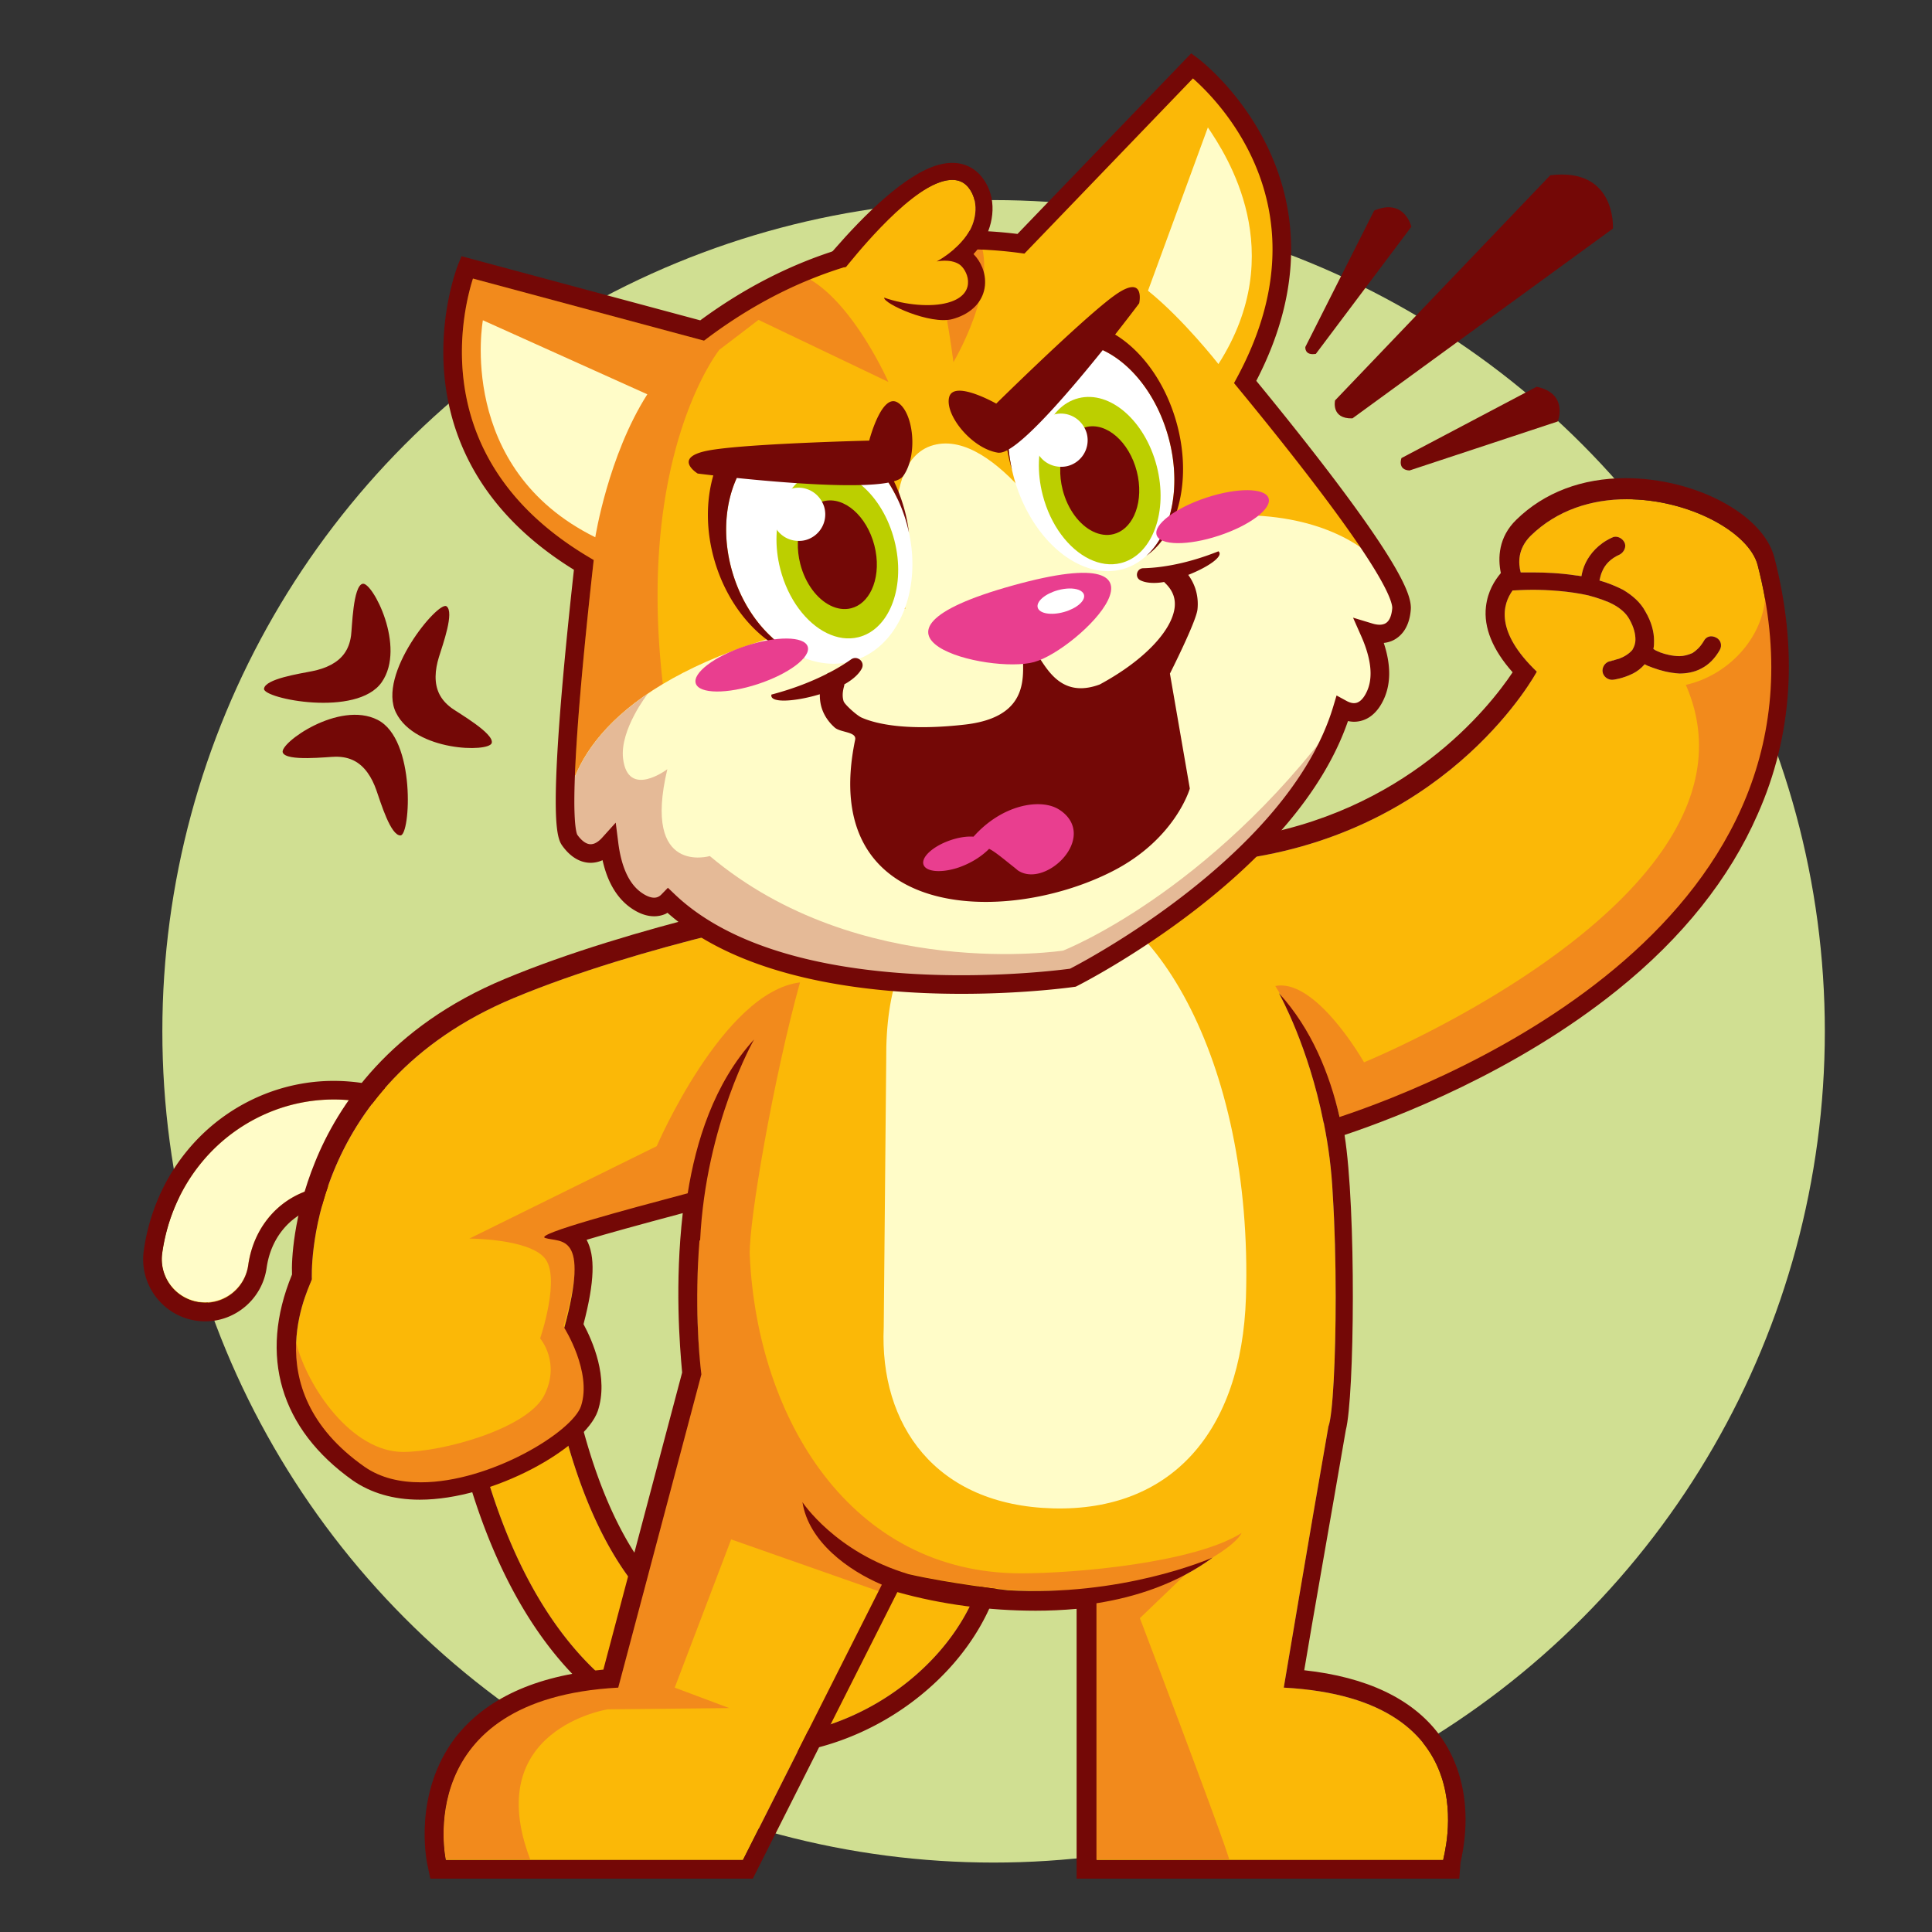 <svg height="512" viewBox="0 0 311.495 311.495" width="512" xmlns="http://www.w3.org/2000/svg"><rect x="0" y="0" width="311.495" height="311.495" fill="#333333" stroke="none"/><circle cx="160.196" cy="166.28" fill="#d0df92" r="134.02"/><g fill="#740806"><path d="M61.542 109.994c3.99-5.717-1.511-16.22-3.073-15.874-1.563.346-1.697 7.144-1.871 8.379-.177 1.238-.553 2.103-1.037 2.802-.556.795-1.293 1.399-2.2 1.884-.902.481-1.963.817-3.01 1.024-2.095.422-7.613 1.249-7.784 2.838-.172 1.59 14.985 4.664 18.975-1.053zM60.875 116.057c-6.22-3.149-15.848 3.771-15.286 5.269.561 1.499 7.311.679 8.558.677 1.251.001 2.16.252 2.92.633.865.439 1.567 1.084 2.174 1.914.603.825 1.084 1.829 1.436 2.836.711 2.015 2.305 7.362 3.901 7.309 1.6-.051 2.518-15.489-3.703-18.638zM63.861 114.93c3.123 6.234 14.977 6.406 15.419 4.868.441-1.538-5.47-4.898-6.473-5.64-1.004-.746-1.585-1.489-1.969-2.248-.433-.868-.613-1.804-.607-2.832.007-1.022.218-2.115.535-3.134.628-2.042 2.532-7.287 1.218-8.195-1.316-.909-11.246 10.947-8.123 17.181z"/></g><g fill="#740806"><path d="m218.054 67.454 42-30.6s.6-9.9-10.1-8.6l-34.7 36.3s-.7 3 2.8 2.9zM212.154 57.054l15.4-20.5s-1.1-4.7-6-2.6l-11.1 22c0 .1-.1 1.4 1.7 1.1zM227.254 75.854l23.9-7.9s1.8-4.5-3.4-5.6l-21.8 11.5s-.7 1.9 1.3 2z"/></g><path d="M158.176 240.827c1.275 3.974 1.288 8.106.417 11.923-.652 2.872-1.782 5.595-3.259 8.134-2.22 3.808-5.218 7.217-8.768 10.105a41.304 41.304 0 0 1-12.189 6.857c-4.512 1.602-9.442 2.438-14.541 2.173a35.286 35.286 0 0 1-11.542-2.583c-5.728-2.332-11.198-6.312-15.961-11.98-4.772-5.675-8.874-13.012-12.146-22.231-2.48-6.992-4.489-15.077-5.938-24.406-.644-4.146-1.556-7.735-2.646-10.807-1.47-4.142-3.259-7.338-5.144-9.751-2.842-3.62-5.843-5.509-8.718-6.398a13.215 13.215 0 0 0-8.352.174 13.916 13.916 0 0 0-6.099 4.315c-1.646 2.02-2.833 4.561-3.275 7.663a7 7 0 0 1-13.863-1.955c.785-5.592 3.042-10.595 6.303-14.573a27.919 27.919 0 0 1 12.252-8.645 27.19 27.19 0 0 1 11.299-1.483c5.84.46 11.75 2.889 16.767 7.278 5.032 4.386 9.169 10.64 12.024 18.693 1.415 3.987 2.523 8.425 3.286 13.34 1.335 8.602 3.159 15.846 5.298 21.873 2.508 7.068 5.447 12.453 8.51 16.458 2.299 3.007 4.663 5.243 7.011 6.895 3.527 2.47 7.02 3.671 10.504 4.052 3.479.371 6.981-.121 10.29-1.295a27.303 27.303 0 0 0 7.247-3.905c3.246-2.432 5.736-5.492 7.045-8.346.661-1.427 1.037-2.788 1.161-4.005.124-1.223.015-2.293-.306-3.306a6.999 6.999 0 0 1 4.535-8.799 6.998 6.998 0 0 1 8.798 4.535z" fill="#fbb807"/><path d="M26.15 202.06c.785-5.592 3.042-10.595 6.303-14.573a27.919 27.919 0 0 1 12.252-8.645 27.19 27.19 0 0 1 11.299-1.483c5.84.459 11.75 2.889 16.767 7.278l.083.078c-3.502 3.077-6.655 6.546-9.454 10.338-1.889-1.611-3.801-2.615-5.662-3.19a13.215 13.215 0 0 0-8.352.174 13.916 13.916 0 0 0-6.099 4.315c-1.646 2.02-2.833 4.561-3.275 7.663a7 7 0 0 1-13.862-1.955z" fill="#fffcc8"/><path d="M53.819 177.27c.726 0 1.455.029 2.186.089 5.84.459 11.75 2.889 16.767 7.278 5.032 4.386 9.169 10.64 12.024 18.693 1.415 3.987 2.523 8.425 3.286 13.34 1.335 8.602 3.159 15.846 5.298 21.873 2.508 7.068 5.447 12.453 8.51 16.458 2.299 3.007 4.663 5.243 7.011 6.895 3.527 2.47 7.02 3.671 10.504 4.052.766.081 1.533.121 2.299.121 2.713 0 5.411-.501 7.991-1.416a27.303 27.303 0 0 0 7.247-3.905c3.246-2.432 5.736-5.492 7.045-8.346.661-1.427 1.037-2.788 1.161-4.005.124-1.223.015-2.293-.306-3.306a6.999 6.999 0 0 1 4.535-8.799 6.991 6.991 0 0 1 2.134-.335 7.004 7.004 0 0 1 6.666 4.87c1.275 3.974 1.288 8.106.417 11.923-.652 2.872-1.782 5.595-3.259 8.134-2.22 3.808-5.218 7.217-8.768 10.105a41.304 41.304 0 0 1-12.189 6.857c-3.958 1.404-8.239 2.222-12.672 2.222a35.286 35.286 0 0 1-13.411-2.632c-5.728-2.332-11.198-6.312-15.961-11.98-4.772-5.675-8.874-13.012-12.146-22.231-2.48-6.992-4.489-15.077-5.938-24.406-.644-4.146-1.556-7.735-2.646-10.807-1.47-4.142-3.259-7.338-5.144-9.751-2.842-3.62-5.843-5.509-8.718-6.398a13.472 13.472 0 0 0-3.924-.593c-1.521 0-3.007.266-4.428.767a13.916 13.916 0 0 0-6.099 4.315c-1.646 2.02-2.833 4.561-3.275 7.663a7 7 0 0 1-13.863-1.955c.785-5.592 3.042-10.595 6.303-14.573a27.919 27.919 0 0 1 12.252-8.645 27.229 27.229 0 0 1 9.111-1.572m0-3c-3.452 0-6.855.588-10.117 1.746a30.895 30.895 0 0 0-13.57 9.571c-3.708 4.524-6.113 10.077-6.952 16.056-.77 5.458 3.046 10.527 8.506 11.297.465.065.938.099 1.405.099 4.949 0 9.202-3.699 9.894-8.604.339-2.379 1.224-4.462 2.63-6.186a10.901 10.901 0 0 1 4.777-3.385 10.281 10.281 0 0 1 3.424-.594c1.014 0 2.041.155 3.052.463 2.667.825 5.037 2.587 7.231 5.381 1.843 2.359 3.418 5.356 4.676 8.902 1.08 3.044 1.924 6.497 2.508 10.263 1.436 9.237 3.479 17.632 6.076 24.949 3.295 9.284 7.561 17.076 12.678 23.159 4.961 5.905 10.724 10.223 17.126 12.829a38.24 38.24 0 0 0 14.542 2.853c4.597 0 9.198-.806 13.676-2.395a44.166 44.166 0 0 0 13.077-7.355c3.914-3.186 7.098-6.859 9.468-10.924 1.693-2.909 2.901-5.931 3.593-8.981 1.046-4.583.878-9.253-.486-13.503a9.968 9.968 0 0 0-9.522-6.953c-1.032 0-2.058.16-3.047.478-5.252 1.679-8.159 7.318-6.479 12.57.202.634.259 1.301.18 2.09-.095.929-.406 1.982-.898 3.044-1.166 2.542-3.395 5.164-6.122 7.207a24.388 24.388 0 0 1-6.451 3.479c-2.327.825-4.678 1.243-6.989 1.243-.664 0-1.33-.035-1.98-.104-3.24-.354-6.22-1.507-9.103-3.525-2.241-1.577-4.378-3.684-6.348-6.26-3.116-4.074-5.83-9.336-8.066-15.639-2.181-6.146-3.917-13.322-5.16-21.33-.776-4.998-1.928-9.669-3.424-13.883-2.971-8.379-7.304-15.092-12.88-19.952-5.381-4.708-11.781-7.479-18.502-8.008-.8-.065-1.616-.098-2.423-.098z" fill="#740806"/><g><path d="M215.981 180.093c-1.6-6.89-4.49-14.18-9.79-19.98.28.5 4.77 8.67 7.19 20.78 0 .1.1.2.1.4.7 3.5 1.2 7.2 1.4 11.3.32 5.05.47 10.92.47 16.5 0 10.01-.46 19.1-1.17 20.9-3 17.1-7.2 42.1-7.2 42.1 33.5 1.8 25.7 27.2 25.7 27.8h-55.9v-41.4c6.39-1 13.07-3.19 18.76-7.38-.79.34-14.8 6.35-33.06 5.28 0 0-2.37-.27-5.56-.74-3.19-.46-7.19-1.11-10.44-1.86-5.9-1.75-10.17-4.65-12.97-7.11s-4.13-4.49-4.13-4.49c1 6.4 7.4 11 12.8 13.3l-22.4 44.4h-47.9s-5.7-26 27.8-27.8l13.4-50.5c-.4-3.3-1.1-11.6-.3-21.6h.1c.45-9.4 2.63-17.5 4.69-23.25s4.01-9.15 4.01-9.15c-6.5 7.1-9.4 16.6-10.7 24.8-9.8 2.6-24.7 6.6-23 7.2 2.5.8 7.3-1 3.1 14.5 0 0 4.5 7.1 2.7 12.6-1.4 4.2-14.7 12.3-25.8 12.3-3.4 0-6.5-.7-9.1-2.5-18.4-12.9-8.2-30.1-8.5-30.3 0 0-1.5-31.1 32.6-45.3 20.1-8.4 49.1-14.3 52.5-14.3h.2c1.6.3 2.5 1.5 2.9 3.3 7-4 15.9-6.5 27-6.5 1.6 0 3.3.1 5 .2 0 0 5.5.1 12.8 2.9 2-3.6 7.3-6.6 17.6-8.1 33.5-5 46.9-30.1 46.9-30.1-6.8-6.5-5.5-10.9-3.9-13.1h.2c.1 0 .45-.03.97-.05.53-.02 1.23-.05 2.03-.05 2.4 0 5.9.2 9 .9 1.5.4 3 .9 4.1 1.5s2 1.4 2.5 2.3c.8 1.4 1 2.5 1 3.3 0 .7-.2 1.2-.5 1.7-.5.6-1.3 1.1-2.1 1.4-.4.1-.7.2-1 .3-.1 0-.2 0-.3.1h-.1c-.74.09-1.31.79-1.31 1.52 0 .06 0 .12.01.18.1.8.9 1.4 1.7 1.3.1 0 1.6-.2 3.2-1 .6-.3 1.3-.8 1.9-1.5.3.2.8.4 1.4.6 1.1.4 2.5.8 4.2.9 1.1 0 2.4-.2 3.5-.8 1.2-.6 2.2-1.6 3-3 .4-.7.2-1.6-.6-2s-1.6-.2-2 .6c-.6 1-1.2 1.5-1.8 1.9-.7.3-1.4.5-2.1.5-1.1 0-2.3-.3-3.1-.6-.4-.2-.8-.3-1-.5 0 0-.1 0-.1-.1.1-.4.1-.8.1-1.3 0-1.4-.4-3-1.4-4.7-.8-1.5-2.1-2.6-3.6-3.5-1.2-.6-2.4-1.1-3.8-1.5.1-.4.2-1 .5-1.6.4-.9 1.2-1.9 2.8-2.6.7-.4 1.1-1.3.7-2s-1.3-1.1-2-.7c-1.1.5-1.97 1.15-2.66 1.85s-1.19 1.45-1.54 2.15c-.4.8-.6 1.6-.7 2.2-.3 0-.5-.1-.8-.1-2.6-.4-5.1-.5-7-.5h-2c-.4-1.5-.5-3.8 1.6-5.9 4.3-4.2 9.9-5.9 15.5-5.9 10 0 19.7 5.3 21.1 10.6 14.9 57.3-49.9 83.2-67.4 89z" fill="#fbb807"/><g fill="#f28a1c"><path d="M284.481 92.38a3.18 3.18 0 0 0-.235-.615c.204.954.341 1.932.385 2.931.338 7.555-5.709 14.129-12.825 15.726 14.71 33.693-51.888 60.854-51.888 60.854s-7.7-13.6-14.3-12.3c1 1.6 1.9 3.3 2.8 5 4.2 5.4 6.6 11.8 8.1 17.9 17.501-5.799 83.063-31.796 67.963-89.496zM183.784 260.894l7.5-7.2c-4.6 2.5-9.7 3.9-14.6 4.7v41.4h21.5c-1.1-3.9-14.4-38.9-14.4-38.9z"/><path d="M164.63 253.668c-27.4 0-42.546-24.873-43.746-51.273-.2-5.4 3.9-28.9 8.1-44-12.4 1.5-23.1 26.4-23.1 26.4l-30.2 14.9s9.4 0 12.1 3.1-.7 13-.7 13 3.4 3.9.6 9.3c-2.9 5.3-16.3 9-22.7 9-8.2 0-15.4-10.3-17.3-17.8-.2 5.9 1.305 14.234 10.505 20.734 2.6 1.8 5.986 2.733 9.386 2.733 11.1 0 25.333-8.038 26.733-12.238 1.8-5.5-3.424-13.729-3.424-13.729 4.3-15.5.236-13.416-2.264-14.216-1.7-.5 12.923-3.549 22.723-6.149 1.3-8.2 3.302-18.118 9.802-25.218 0 0-7.46 12.682-8.36 31.482h-.1c-.7 10 0 18.3.3 21.6l-13.3 50.7c-33.5 1.8-27.8 27.8-27.8 27.8h13.6c-8-21 12.5-24.2 12.5-24.2l19.6-.2-8.8-3.3 9.1-23.9 24.201 8.503 1.099-3.803c6 1.9 19 3.4 19 3.4 13 .8 23.778-1.183 29.178-2.983 0 0 7.322-3.348 8.822-6.149-7.601 4.801-26.655 6.506-35.555 6.506z"/></g><path d="M142.884 170.894c-.2-23.5 12.2-27.8 25.8-27.8 16.5 0 33.4 27.3 32.2 66.1-.7 21.7-12.1 34.5-31.1 34s-28-13.5-27.3-29.2z" fill="#fffcc8"/><path d="M286.081 89.893c-1.8-7-12.8-12.8-24-12.8-7 0-13.1 2.3-17.6 6.7-2.9 2.8-3 6.2-2.5 8.6-1 1.2-2.1 2.9-2.4 5.4-.4 3.4 1.1 7 4.3 10.6-3.8 5.7-17.3 22.8-43.6 26.7-9 1.3-15 3.8-18.3 7.5-6.2-2.1-10.9-2.3-11.5-2.3-1.7-.1-3.5-.2-5.2-.2-9.7 0-18.3 1.8-25.7 5.4-1.2-1.5-2.7-2-3.7-2.2-.2 0-.5-.1-.8-.1-3.9 0-33.5 6.2-53.6 14.6-18.6 7.7-27 20.4-30.7 29.6-3.5 8.6-3.8 15.9-3.7 18v.1c-5.4 13.1-1.9 24.9 9.8 33.2 2.9 2 6.5 3.1 10.8 3.1 11.8 0 26.6-8.3 28.7-14.3 1.8-5.4-.9-11.4-2.3-14 1.8-6.9 1.9-11 .5-13.6 3.3-1 8.4-2.4 15.5-4.3-1.3 11.4-.5 21.3-.1 25.7l-12.7 47.9c-11 1-19 4.7-23.9 11-6.8 9-4.6 19.8-4.5 20.3l.5 2.4h52l.8-1.6 22.5-44.6c7.1 2 14.8 3 22.3 3 2.2 0 4.4-.1 6.6-.3v43.5h61.7l.2-2.6c.54-2.38.81-4.71.81-6.95 0-5.19-1.45-9.91-4.31-13.75-4.3-5.7-11.6-9.2-21.7-10.3 1.2-7.3 4.4-25.3 6.7-38.7 1.4-5.4 1.7-35.6-.2-47.6 8.4-2.8 27.6-10.2 43.9-23.3 10.6-8.5 18.2-18.1 22.7-28.4 5.7-12.8 6.5-26.7 2.7-41.4zm-70.1 90.2c-1.6-6.89-4.49-14.18-9.79-19.98.28.5 4.77 8.67 7.19 20.78 0 .1.1.2.1.4.7 3.5 1.2 7.2 1.4 11.3.32 5.05.47 10.92.47 16.5 0 10.01-.46 19.1-1.17 20.9-3 17.1-7.2 42.1-7.2 42.1 33.5 1.8 25.7 27.2 25.7 27.8h-55.9v-41.4c6.39-1 13.07-3.19 18.76-7.38-.79.34-14.8 6.35-33.06 5.28 0 0-2.37-.27-5.56-.74-3.19-.46-7.19-1.11-10.44-1.86-5.9-1.75-10.17-4.65-12.97-7.11s-4.13-4.49-4.13-4.49c1 6.4 7.4 11 12.8 13.3l-22.4 44.4h-47.9s-5.7-26 27.8-27.8l13.4-50.5c-.4-3.3-1.1-11.6-.3-21.6h.1c.45-9.4 2.63-17.5 4.69-23.25s4.01-9.15 4.01-9.15c-6.5 7.1-9.4 16.6-10.7 24.8-9.8 2.6-24.7 6.6-23 7.2 2.5.8 7.3-1 3.1 14.5 0 0 4.5 7.1 2.7 12.6-1.4 4.2-14.7 12.3-25.8 12.3-3.4 0-6.5-.7-9.1-2.5-18.4-12.9-8.2-30.1-8.5-30.3 0 0-1.5-31.1 32.6-45.3 20.1-8.4 49.1-14.3 52.5-14.3h.2c1.6.3 2.5 1.5 2.9 3.3 7-4 15.9-6.5 27-6.5 1.6 0 3.3.1 5 .2 0 0 5.5.1 12.8 2.9 2-3.6 7.3-6.6 17.6-8.1 33.5-5 46.9-30.1 46.9-30.1-6.8-6.5-5.5-10.9-3.9-13.1h.2c.1 0 .45-.03.97-.05.53-.02 1.23-.05 2.03-.05 2.4 0 5.9.2 9 .9 1.5.4 3 .9 4.1 1.5s2 1.4 2.5 2.3c.8 1.4 1 2.5 1 3.3 0 .7-.2 1.2-.5 1.7-.5.6-1.3 1.1-2.1 1.4-.4.1-.7.2-1 .3-.1 0-.2 0-.3.1h-.1c-.74.09-1.31.79-1.31 1.52 0 .06 0 .12.01.18.1.8.9 1.4 1.7 1.3.1 0 1.6-.2 3.2-1 .6-.3 1.3-.8 1.9-1.5.3.2.8.4 1.4.6 1.1.4 2.5.8 4.2.9 1.1 0 2.4-.2 3.5-.8 1.2-.6 2.2-1.6 3-3 .4-.7.2-1.6-.6-2s-1.6-.2-2 .6c-.6 1-1.2 1.5-1.8 1.9-.7.3-1.4.5-2.1.5-1.1 0-2.3-.3-3.1-.6-.4-.2-.8-.3-1-.5 0 0-.1 0-.1-.1.1-.4.1-.8.1-1.3 0-1.4-.4-3-1.4-4.7-.8-1.5-2.1-2.6-3.6-3.5-1.2-.6-2.4-1.1-3.8-1.5.1-.4.2-1 .5-1.6.4-.9 1.2-1.9 2.8-2.6.7-.4 1.1-1.3.7-2s-1.3-1.1-2-.7c-1.1.5-1.97 1.15-2.66 1.85s-1.19 1.45-1.54 2.15c-.4.8-.6 1.6-.7 2.2-.3 0-.5-.1-.8-.1-2.6-.4-5.1-.5-7-.5h-2c-.4-1.5-.5-3.8 1.6-5.9 4.3-4.2 9.9-5.9 15.5-5.9 10 0 19.7 5.3 21.1 10.6 14.9 57.3-49.9 83.2-67.4 89z" fill="#740806"/></g><g><path d="M94.128 91.083c-30.896-18.38-18.832-47.985-18.832-47.985l37.899 10.187c18.881-14.133 37.454-15.857 51.417-13.986l27.608-28.702s25.704 19.202 8.539 50.993c11.083 13.468 25.543 31.988 25.207 36.554-.256 3.481-2.395 4.654-5.12 3.827 1.539 3.479 2.252 7.06.956 10.016-1.261 2.873-3.332 3.478-5.402 2.348-6.827 19.162-43.415 43.299-43.415 43.299s-47.375 2.785-65.257-12.389c-1.232 1.269-3.041 1.401-5.18-.109-2.637-1.863-3.873-5.299-4.351-9.072-1.907 2.114-4.344 2.214-6.36-.636-1.899-2.684.259-26.06 2.291-44.345z" fill="#fbb807"/><path d="M106.868 110.288c-4.294-37.207 9.118-53.9 9.118-53.9s2.779-2.1 6.308-4.817l20.939 10.007s-5.437-12.31-12.621-16.51a2.1 2.1 0 0 0 .049-.039c-5.407 2.2-10.964 5.267-16.566 9.457l-.584.437-37.257-10.015a34.688 34.688 0 0 0-.659 2.379 40.854 40.854 0 0 0-1.119 9.446c.001 4.901.915 10.657 3.902 16.429 2.992 5.772 8.055 11.594 16.516 16.631l.831.494-.107.961c-.739 6.646-1.494 13.963-2.063 20.703-.415 4.905-.729 9.501-.87 13.301 1.837-4.541 5.855-9.975 14.183-14.964zM91.836 135.427l-.005-.008.005.008c1.008 1.425 2.121 2.112 3.221 2.179-1.1-.067-2.213-.754-3.221-2.179z" fill="#f28a1c"/><path d="M172.236 89.276s-11.573-20.335-21.761-17.503-4.499 26.366-4.499 26.366c-18.556 2.765-30.914 7.241-39.108 12.149-17.645 10.57-15.954 23.145-15.117 24.981.028.061.055.113.08.15l.005.008c1.008 1.425 2.121 2.112 3.221 2.179.412.025.823-.037 1.225-.18.67-.239 1.318-.703 1.914-1.363.478 3.773 1.714 7.209 4.351 9.072 2.139 1.511 3.948 1.378 5.18.109 21.757 18.932 65.257 12.389 65.257 12.389s29.333-10.928 43.415-43.299c2.07 1.129 4.141.524 5.402-2.348 1.297-2.957.583-6.537-.956-10.016 2.725.827 4.864-.346 5.12-3.827.545-7.382-16.164-24.118-53.729-8.867z" fill="#fffcc8"/><path d="M104.459 111.822s-4.555 5.825-4.001 10.48c.78 6.548 7.136 1.716 7.136 1.716-4.089 17.23 6.852 14.003 6.852 14.003 24.139 20.296 56.955 15.244 56.955 15.244s23.371-9.086 44.293-37.39c-14.329 31.167-42.708 41.758-42.708 41.758s-43.5 6.543-65.257-12.389c-1.232 1.269-3.041 1.401-5.18-.109-2.637-1.863-3.873-5.299-4.351-9.072-1.907 2.114-4.344 2.214-6.361-.636-.743-1.049-3.013-13.008 12.622-23.605z" fill="#e5ba97"/><path d="M95.976 86.624s2.077-13.156 8.391-23.05L77.855 51.635s-4.395 23.86 18.121 34.989zM194.745 20.545c3.009 4.477 13.289 20.052 1.701 38.151 0 0-5.634-7.221-11.357-11.821z" fill="#fffcc8"/><path d="M153.721 58.385s7.396-12.322 4.125-19.983l-8.561.037c2.63 5.465 4.436 19.946 4.436 19.946z" fill="#f28a1c"/><path d="m224.453 97.777-.001-.012-.037-.207-.003-.012-.003-.012c-.108-.523-.409-1.34-.884-2.319-.474-.983-1.119-2.139-1.899-3.418-1.561-2.562-3.663-5.62-6.058-8.899-4.791-6.562-10.753-14.019-15.967-20.355l-.641-.779.479-.887c4.191-7.767 5.725-14.672 5.727-20.69 0-8.864-3.349-15.872-6.78-20.741-2.354-3.341-4.743-5.652-6.051-6.804l-27.169 28.246-.753-.101a68.132 68.132 0 0 0-9.047-.608c-7.53.004-15.92 1.278-24.706 4.852l-.049.039c7.185 4.199 12.621 16.51 12.621 16.51l-20.939-10.007c-3.529 2.717-6.308 4.817-6.308 4.817s-13.413 16.692-9.118 53.9c-8.328 4.989-12.346 10.423-14.182 14.965a106.426 106.426 0 0 0-.083 3.905c0 1.13.026 2.128.081 2.963.053.833.138 1.506.236 1.95.06.285.132.471.151.504.439.618.865 1.013 1.226 1.238.368.227.658.298.94.3.253-.001.519-.063.832-.227.311-.163.661-.434 1.015-.827l2.191-2.429.411 3.245c.225 1.784.63 3.45 1.247 4.829.619 1.384 1.432 2.465 2.481 3.206.891.63 1.587.825 2.054.822a1.49 1.49 0 0 0 .621-.127c.187-.083.373-.21.564-.406l1.036-1.067 1.076 1.027c5.572 5.331 13.41 8.636 21.743 10.569 8.327 1.937 17.117 2.509 24.506 2.508 9.186 0 16.191-.877 17.516-1.055a100.402 100.402 0 0 0 3.07-1.678 133.739 133.739 0 0 0 8.285-5.139c6.625-4.444 14.884-10.841 21.383-18.549 4.336-5.137 7.88-10.848 9.697-16.914l.531-1.772 1.624.886c.47.256.868.352 1.188.351.356-.006.644-.094 1.002-.372.352-.279.758-.787 1.12-1.613.373-.852.547-1.784.548-2.808.004-1.81-.569-3.897-1.502-5.999l-1.323-2.991 3.13.949c.436.132.823.189 1.145.189.316 0 .568-.052.775-.137.207-.086.375-.201.539-.377.32-.346.644-1.014.73-2.176l.001-.029c0-.041-.004-.118-.016-.216z" fill="none"/><path d="M227.434 97.445h.001l-.002-.011-.001-.013h-.001a4.764 4.764 0 0 0-.088-.51h.001l-.003-.013-.002-.011h-.001c-.198-.907-.582-1.877-1.111-2.978-.936-1.935-2.342-4.255-4.076-6.855-5.04-7.552-12.865-17.44-19.602-25.651 4.048-7.797 5.62-14.925 5.618-21.218 0-9.793-3.767-17.498-7.503-22.717-3.741-5.226-7.463-8.011-7.545-8.075l-1.061-.792-28.009 29.119a70.785 70.785 0 0 0-8.682-.544c-12.539-.006-27.445 3.425-42.467 14.475L74.407 41.305l-.5 1.226c-.043.114-2.427 5.966-2.431 14.202-.001 5.269.987 11.528 4.238 17.808 3.144 6.081 8.421 12.147 16.819 17.321-.707 6.409-1.421 13.374-1.967 19.837-.573 6.783-.962 12.994-.963 17.458 0 1.672.054 3.099.182 4.255.065.58.147 1.092.265 1.556.124.465.258.883.562 1.324.62.876 1.312 1.571 2.093 2.061.777.49 1.655.76 2.531.758a4.686 4.686 0 0 0 1.91-.425c.258 1.125.591 2.218 1.047 3.24.777 1.743 1.901 3.311 3.489 4.433 1.239.875 2.51 1.369 3.785 1.372a4.517 4.517 0 0 0 1.835-.383c.111-.049.208-.122.314-.179 6.05 5.356 13.99 8.567 22.212 10.481 8.651 2.01 17.642 2.584 25.185 2.585 10.463-.001 18.139-1.112 18.188-1.119l.24-.035.217-.109c.054-.029 9.079-4.556 19.105-12.306 5.013-3.877 10.278-8.561 14.797-13.916 4.172-4.948 7.697-10.48 9.774-16.494.32.065.643.111.972.111a4.566 4.566 0 0 0 2.872-1.026c.835-.667 1.491-1.601 1.998-2.754.563-1.283.801-2.647.801-4.014-.003-1.641-.339-3.29-.873-4.912a4.77 4.77 0 0 0 1.232-.299c.913-.367 1.701-1.058 2.222-1.946.527-.89.815-1.953.905-3.166v-.002l.009-.247a4.873 4.873 0 0 0-.038-.556zm-2.964.588c-.086 1.162-.409 1.831-.73 2.176a1.46 1.46 0 0 1-.539.377 2.053 2.053 0 0 1-.775.137c-.322 0-.709-.057-1.145-.189l-3.13-.949 1.323 2.991c.933 2.101 1.506 4.189 1.502 5.999-.001 1.024-.175 1.957-.548 2.808-.362.826-.768 1.334-1.12 1.613-.358.277-.646.366-1.002.372-.32 0-.718-.095-1.188-.351l-1.624-.886-.531 1.772c-1.817 6.066-5.361 11.777-9.697 16.914-6.499 7.708-14.758 14.105-21.383 18.549a134.229 134.229 0 0 1-8.285 5.139 100.402 100.402 0 0 1-3.07 1.678c-1.325.178-8.331 1.055-17.516 1.055-7.388.001-16.178-.571-24.506-2.508-8.333-1.933-16.171-5.238-21.743-10.569l-1.076-1.027-1.036 1.067a1.808 1.808 0 0 1-.564.406 1.506 1.506 0 0 1-.621.127c-.467.003-1.162-.192-2.054-.822-1.049-.741-1.862-1.822-2.481-3.206-.618-1.379-1.022-3.046-1.247-4.829l-.411-3.245-2.191 2.429c-.354.393-.704.664-1.015.827a1.766 1.766 0 0 1-.832.227c-.281-.002-.572-.073-.94-.3-.361-.225-.787-.62-1.226-1.238a2.483 2.483 0 0 1-.151-.504c-.097-.444-.182-1.117-.236-1.95a46.934 46.934 0 0 1-.081-2.963c0-1.168.03-2.485.083-3.905.141-3.8.455-8.396.87-13.301.57-6.74 1.325-14.058 2.063-20.703l.107-.961-.831-.494c-8.461-5.038-13.524-10.86-16.516-16.631-2.988-5.772-3.902-11.528-3.902-16.429 0-3.825.56-7.121 1.119-9.446.235-.981.468-1.776.659-2.379l37.257 10.014.584-.437c5.601-4.19 11.158-7.257 16.566-9.457 8.786-3.574 17.176-4.848 24.706-4.852 3.183 0 6.211.228 9.047.608l.753.101 27.169-28.246c1.308 1.152 3.697 3.463 6.051 6.804 3.431 4.869 6.78 11.877 6.78 20.741-.002 6.018-1.536 12.924-5.727 20.69l-.479.887.641.779c5.215 6.336 11.176 13.793 15.967 20.355 2.395 3.28 4.497 6.338 6.058 8.899.78 1.28 1.424 2.436 1.899 3.418.475.979.776 1.796.884 2.319l.003.012.003.012.037.207.001.012.001.011c.012.098.017.175.016.216z" fill="#740806"/><path d="M151.03 42.155s2.1-.486 3.587.429c1.329.817 2.939 4.466-1.105 5.998-5.184 1.963-16.833-.953-17.19-6.28.484-.508 15.092-18.063 19.844-12.039 1.657 2.101 1.309 5.129-.015 7.264-1.798 2.897-5.121 4.628-5.121 4.628z" fill="#fbb807"/><path d="M142.557 47.989c3.436 1.207 7.547 1.57 10.302.805.228-.063.445-.135.652-.213 4.044-1.531 2.434-5.181 1.105-5.998-1.487-.915-3.587-.429-3.587-.429s3.323-1.731 5.12-4.629c1.324-2.134 1.671-5.163.015-7.264-1.014-1.285-2.476-1.497-4.153-1.031-6.188 1.72-15.218 13.403-15.599 13.803 0 0-2.757.532-2.83-.549l-.08-1.204.832-.873.158-.183c4.692-5.397 11.412-12.144 16.785-13.638 3.914-1.088 6.092.771 7.043 1.976 2.56 3.245 1.925 7.566.162 10.409-.455.733-.978 1.4-1.525 1.997 1.153 1.155 2.038 3.028 1.844 5.059-.218 2.297-1.792 4.164-4.318 5.12-.282.107-.582.204-.89.29-3.58.995-11.214-2.519-11.036-3.448z" fill="#740806"/><path d="M174.683 55.467c5.674.854 11.279 6.622 13.607 14.676 2.289 7.923.712 15.651-3.471 19.473-1.069.977-2.301 1.712-3.692 2.114a9.028 9.028 0 0 1-1.288.272c-6.504.884-13.591-5.38-16.288-14.708a27.897 27.897 0 0 1-.391-1.55c-.639-2.813-.788-5.569-.522-8.104 4.104-3.972 8.14-8.009 12.045-12.173zM140.783 74.618c2.308 2.464 4.185 5.67 5.292 9.392.186.627.346 1.254.481 1.878 1.079 4.994.53 9.853-1.283 13.654-1.631 3.421-4.286 5.986-7.717 7.008-2.57.764-5.246.55-7.788-.426-5.097-1.955-9.647-7.025-11.661-13.797-2.08-6.993-.917-13.958 2.533-18.366 6.696.52 13.409.783 20.143.657z" fill="#fff"/><path d="m191.834 127.139-3.208-18.535s4.236-8.371 4.441-10.345a8.046 8.046 0 0 0-.348-3.374 8.12 8.12 0 0 0-1.14-2.195c3.175-1.245 5.802-3.027 4.871-3.805-5.75 2.3-10.121 2.689-12.121 2.728-1.068.021-1.421 1.461-.468 1.947.849.432 2.219.551 3.748.285l.084-.017.09.112c.76.709 1.189 1.404 1.426 2.103.189.573.252 1.175.186 1.839-.069.658-.275 1.388-.628 2.165-.706 1.555-2.025 3.294-3.858 4.995-1.999 1.871-4.602 3.694-7.596 5.313-8.318 3.087-9.594-6.643-11.739-6.116-2.28.559 3.451 11.042-9.982 12.582-4.114.472-8.042.565-11.284.189-2.165-.251-4.02-.704-5.401-1.317-.784-.351-2.708-2.096-2.888-2.62-.192-.605-.23-1.351.057-2.385.034-.118.053-.236.063-.355 1.365-.754 2.377-1.687 2.816-2.567.539-1.081-.75-2.152-1.735-1.452a30.273 30.273 0 0 1-3.493 2.115c-.172.056-.33.144-.478.247-2.21 1.117-5.156 2.335-8.87 3.311-.347 1.43 3.808 1.157 7.802-.053-.014.797.089 1.57.329 2.297.397 1.204 1.136 2.244 2.071 3.07.927.829 3.567.65 3.294 1.967-6.067 29.209 24.127 30.088 41.517 21.189 10.143-5.19 12.442-13.318 12.442-13.318z" fill="#740806"/><path d="M171.673 131.226a6.098 6.098 0 0 0-.996-.75c-2.901-1.77-9.063-.816-13.718 4.422-1.05-.084-2.405.108-3.809.601-2.766.968-4.668 2.722-4.25 3.917.374 1.067 2.473 1.326 4.888.68.071-.019.161-.043.267-.074l.21-.063.251-.082.148-.049.103-.038.037-.015c.193-.07.381-.144.565-.222.088-.036.177-.073.27-.114l.041-.019c1.129-.502 2.542-1.308 3.793-2.562.892.394 2.686 1.921 3.782 2.778.266.208.537.428.815.669 4.217 2.951 12.365-4.586 7.603-9.079z" fill="#e93e8f"/><path d="M125.805 91.744c-1.883-7.341.707-14.326 5.789-15.598 5.08-1.272 10.725 3.647 12.61 10.99.116.453.215.905.297 1.355.661 3.593.256 7.014-.967 9.627-1.101 2.352-2.863 4.049-5.121 4.615-1.69.423-3.441.147-5.098-.662-3.319-1.622-6.253-5.429-7.51-10.327z" fill="#bccf00"/><path d="M129.031 90.936c-1.223-4.767.459-9.302 3.759-10.127 3.298-.826 6.963 2.368 8.188 7.135.076.294.14.588.193.88.429 2.333.167 4.555-.628 6.251-.714 1.526-1.859 2.628-3.325 2.997-1.098.274-2.234.096-3.31-.43-2.156-1.054-4.061-3.526-4.877-6.706z" fill="#740806"/><path d="M132.508 80.864c.179.324.332.665.424 1.041a4.296 4.296 0 0 1-3.147 5.196 4.224 4.224 0 0 1-1.124.105 4.296 4.296 0 0 1-3.354-1.722 4.294 4.294 0 0 1 2.402-6.718l.026-.01c1.929-.472 3.858.448 4.773 2.108z" fill="#fff"/><path d="M168.11 79.794c-1.883-7.341.707-14.326 5.789-15.598 5.08-1.272 10.725 3.647 12.61 10.99.116.453.215.905.297 1.355.661 3.593.256 7.014-.967 9.627-1.101 2.352-2.863 4.049-5.121 4.615-1.69.423-3.441.147-5.097-.662-3.32-1.623-6.254-5.43-7.511-10.327z" fill="#bccf00"/><path d="M171.336 78.985c-1.223-4.766.459-9.302 3.759-10.127 3.298-.826 6.963 2.368 8.188 7.135.076.294.14.588.193.88.429 2.333.166 4.555-.628 6.251-.715 1.526-1.859 2.628-3.325 2.997-1.098.274-2.234.096-3.31-.43-2.155-1.054-4.061-3.526-4.877-6.706z" fill="#740806"/><path d="M174.813 68.913c.179.324.332.665.424 1.041a4.295 4.295 0 0 1-3.147 5.196 4.264 4.264 0 0 1-1.124.106 4.291 4.291 0 0 1-3.353-1.723 4.293 4.293 0 0 1 2.402-6.718l.025-.01c1.929-.472 3.858.449 4.773 2.108z" fill="#fff"/><path d="M144.128 77.599c.592-.174 1.043-.388 1.311-.651l.146-.14c2.518-3.458 1.67-10.463-.898-11.936-2.347-1.347-4.197 4.903-4.499 5.992l-.048.176s-16.615.397-24.036 1.312c-.822.102-1.537.209-2.098.323-5.627 1.146-1.516 3.674-1.516 3.674s.831.106 2.212.266l.305.035c-1.194 4.13-1.211 9.001.244 13.894 1.072 3.601 2.805 6.759 4.941 9.299 2.71 3.221 6.073 5.44 9.576 6.281-5.097-1.955-9.647-7.025-11.661-13.797-1.643-5.526-1.253-11.025.684-15.265 7.406.764 19.333 1.738 24.46.742a24.55 24.55 0 0 1 2.824 6.205c.186.627.346 1.254.481 1.878a26.746 26.746 0 0 0-2.428-8.288zM189.618 67.876c-1.835-6.346-5.566-11.357-9.83-13.937a342.067 342.067 0 0 0 2.534-3.263c.846-1.104 1.348-1.775 1.348-1.775s1.043-4.712-3.694-1.467a28.11 28.11 0 0 0-1.692 1.283c-5.819 4.695-17.661 16.355-17.661 16.355l-.16-.087c-.992-.541-6.769-3.559-7.434-.936-.728 2.87 3.715 8.352 7.951 8.948l.202-.008c.339-.009.755-.155 1.229-.407.175.98.399 1.969.685 2.961l.065.201a26.32 26.32 0 0 1-.524-3.291c3.584-2.086 10.277-9.929 15.154-16.001 4.519 2.097 8.6 7.12 10.5 13.691 2.289 7.923.712 15.651-3.471 19.473 2.024-1.415 3.583-3.593 4.593-6.26 1.628-4.297 1.836-9.84.205-15.48z" fill="#740806"/><path d="M163.306 94.392c29.057-8.077 10.665 10.337 3.432 12.348-7.232 2.01-32.489-4.271-3.432-12.348z" fill="#e93e8f"/><path d="M168.067 96.402c.586-.502 1.458-.954 2.482-1.239 1.32-.367 2.568-.364 3.366-.06.446.17.754.434.851.782.27.971-1.181 2.222-3.24 2.794-2.059.573-3.948.25-4.217-.721-.136-.489.165-1.048.758-1.556z" fill="#fff"/><g fill="#e93e8f"><path d="M112.182 110.198c-.558-1.692 3.028-4.396 8.01-6.041 4.983-1.644 9.475-1.604 10.033.088s-3.028 4.396-8.011 6.041c-4.983 1.643-9.474 1.603-10.032-.088zM186.49 86.277c-.558-1.692 3.028-4.396 8.01-6.04 4.983-1.644 9.475-1.604 10.033.088.558 1.691-3.028 4.396-8.012 6.04-4.981 1.643-9.473 1.603-10.031-.088z"/></g></g></svg>
